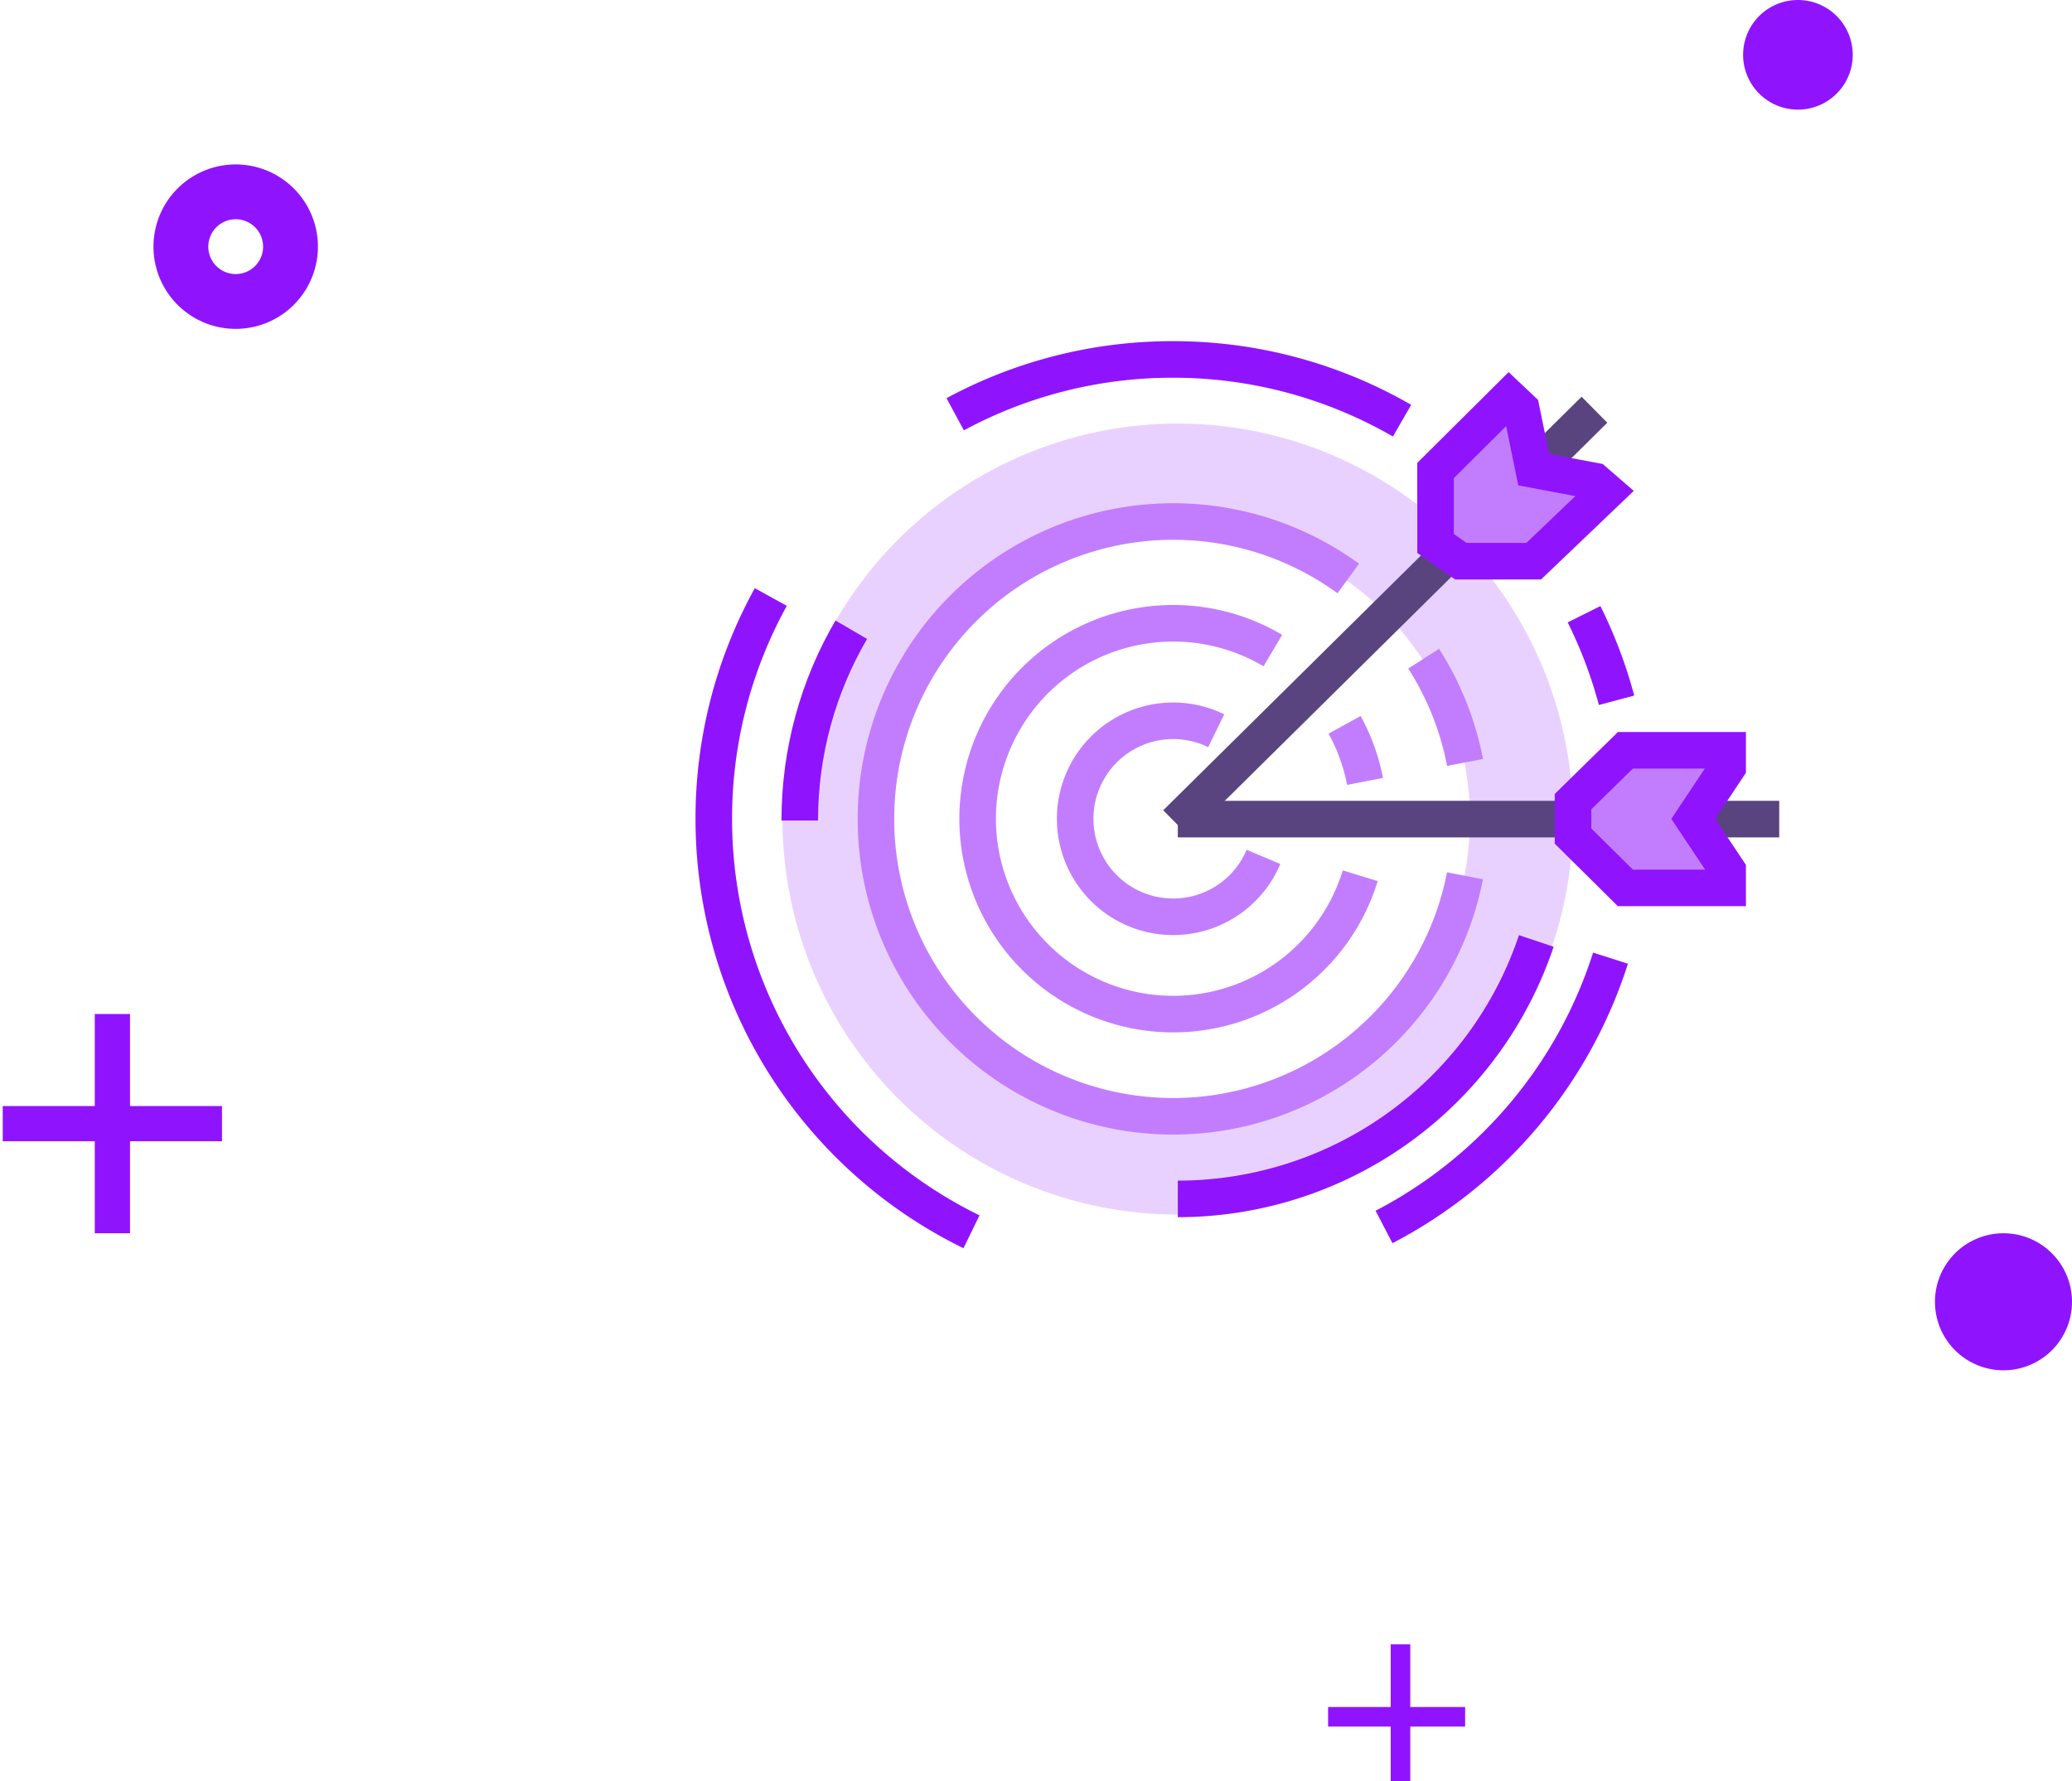 <svg xmlns="http://www.w3.org/2000/svg" xmlns:xlink="http://www.w3.org/1999/xlink" width="378" height="325"
     viewBox="0 0 378 325">
  <defs>
    <path id="vz7ra" d="M951.29 2264v-40h6.43v40z"/>
    <path id="vz7rb" d="M934.5 2240.79h40v6.42h-40z"/>
    <path id="vz7rc" d="M1187.71 2364v-25h3.57v25z"/>
    <path id="vz7rd" d="M1176.29 2350.43h25v3.57h-25z"/>
    <path id="vz7re" d="M1287 2276.5a12.5 12.5 0 1 1 25 0 12.5 12.5 0 0 1-25 0z"/>
    <path id="vz7rf" d="M967 2084a10 10 0 1 1 20 0 10 10 0 0 1-20 0z"/>
    <path id="vz7rg" d="M1252 2049a10 10 0 1 1 20 0 10 10 0 0 1-20 0z"/>
    <path id="vz7rh"
          d="M1148.86 2116.28a72.13 72.13 0 0 0-72.1 72.16 72.13 72.13 0 0 0 72.1 72.15c39.83 0 72.1-32.3 72.1-72.15a72.13 72.13 0 0 0-72.1-72.16m0 125.49a53.31 53.31 0 0 1-53.29-53.33 53.31 53.31 0 0 1 53.3-53.34 53.31 53.31 0 0 1 53.29 53.34 53.31 53.31 0 0 1-53.3 53.33"/>
    <path id="vz7ri" d="M1079.9 2188.7c0-12.69 3.43-24.59 9.4-34.81"/>
    <path id="vz7rj" d="M1214.27 2210.67a69 69 0 0 1-65.4 47.06"/>
    <path id="vz7rk" d="M1193.72 2159.17a54 54 0 0 1 7.55 18.93"/>
    <path id="vz7rl"
          d="M1201.26 2198.78a54.25 54.25 0 0 1-53.24 43.88 54.24 54.24 0 0 1-54.22-54.26 54.24 54.24 0 0 1 86.17-43.86"/>
    <path id="vz7rm" d="M1108.26 2114.58a83.35 83.35 0 0 1 39.72-10 83.3 83.3 0 0 1 41.8 11.17"/>
    <path id="vz7rn" d="M1111.23 2263.73a83.83 83.83 0 0 1-47.01-75.34 83.51 83.51 0 0 1 10.4-40.47"/>
    <path id="vz7ro" d="M1227.81 2213.81a84.05 84.05 0 0 1-41.32 49.04"/>
    <path id="vz7rp" d="M1222.98 2151.06a83.33 83.33 0 0 1 5.93 15.7"/>
    <path id="vz7rq" d="M1179.3 2171.24a35.42 35.42 0 0 1 3.73 10.32"/>
    <path id="vz7rr" d="M1182.15 2198.77a35.68 35.68 0 0 1-69.8-10.38 35.68 35.68 0 0 1 53.86-30.7"/>
    <path id="vz7rs" d="M1164.5 2195.33a17.88 17.88 0 1 1-8.62-23.01"/>
    <path id="vz7rt" d="M1148.87 2188.44h109.72"/>
    <path id="vz7ru" d="M1249.18 2175.89h-18.66l-9.55 9.36v6.28l9.55 9.46h18.66v-3.19l-6.27-9.4 6.27-9.42z"/>
    <path id="vz7rv" d="M1148.55 2189.2l76.33-75.45"/>
    <path id="vz7rw"
          d="M1209.28 2111.53l-13.39 13.31v13.31l2.3 1.62 2.31 1.61h13.3l13.3-12.7-2.22-1.92-11.08-2.07-2.26-11.02z"/>
  </defs>
  <g>
    <g transform="translate(-934 -2039)">
      <g>
        <g>
          <use fill="#9013fe" xlink:href="#vz7ra"/>
        </g>
        <g>
          <use fill="#9013fe" xlink:href="#vz7rb"/>
        </g>
      </g>
      <g>
        <g>
          <use fill="#9013fe" xlink:href="#vz7rc"/>
        </g>
        <g>
          <use fill="#9013fe" xlink:href="#vz7rd"/>
        </g>
      </g>
      <g>
        <use fill="#9013fe" xlink:href="#vz7re"/>
      </g>
      <g>
        <use fill="#fff" fill-opacity="0" stroke="#9013fe" stroke-miterlimit="50" stroke-width="10"
             xlink:href="#vz7rf"/>
      </g>
      <g>
        <use fill="#9013fe" xlink:href="#vz7rg"/>
      </g>
      <g>
        <g>
          <use fill="#e9d1ff" xlink:href="#vz7rh"/>
        </g>
        <g>
          <use fill="#fff" fill-opacity="0" stroke="#9013fe" stroke-miterlimit="50" stroke-width="6.67"
               xlink:href="#vz7ri"/>
        </g>
        <g>
          <use fill="#fff" fill-opacity="0" stroke="#9013fe" stroke-miterlimit="50" stroke-width="6.67"
               xlink:href="#vz7rj"/>
        </g>
        <g>
          <use fill="#fff" fill-opacity="0" stroke="#c27dff" stroke-miterlimit="50" stroke-width="6.67"
               xlink:href="#vz7rk"/>
        </g>
        <g>
          <use fill="#fff" fill-opacity="0" stroke="#c27dff" stroke-miterlimit="50" stroke-width="6.67"
               xlink:href="#vz7rl"/>
        </g>
        <g>
          <use fill="#fff" fill-opacity="0" stroke="#9013fe" stroke-miterlimit="50" stroke-width="6.67"
               xlink:href="#vz7rm"/>
        </g>
        <g>
          <use fill="#fff" fill-opacity="0" stroke="#9013fe" stroke-miterlimit="50" stroke-width="6.67"
               xlink:href="#vz7rn"/>
        </g>
        <g>
          <use fill="#fff" fill-opacity="0" stroke="#9013fe" stroke-miterlimit="50" stroke-width="6.67"
               xlink:href="#vz7ro"/>
        </g>
        <g>
          <use fill="#fff" fill-opacity="0" stroke="#9013fe" stroke-miterlimit="50" stroke-width="6.67"
               xlink:href="#vz7rp"/>
        </g>
        <g>
          <use fill="#fff" fill-opacity="0" stroke="#c27dff" stroke-miterlimit="50" stroke-width="6.67"
               xlink:href="#vz7rq"/>
        </g>
        <g>
          <use fill="#fff" fill-opacity="0" stroke="#c27dff" stroke-miterlimit="50" stroke-width="6.67"
               xlink:href="#vz7rr"/>
        </g>
        <g>
          <use fill="#fff" fill-opacity="0" stroke="#c27dff" stroke-miterlimit="50" stroke-width="6.67"
               xlink:href="#vz7rs"/>
        </g>
        <g>
          <use fill="#fff" fill-opacity="0" stroke="#59447f" stroke-miterlimit="50" stroke-width="6.67"
               xlink:href="#vz7rt"/>
        </g>
        <g>
          <use fill="#c27dff" xlink:href="#vz7ru"/>
        </g>
        <g>
          <use fill="#fff" fill-opacity="0" stroke="#9013fe" stroke-miterlimit="50" stroke-width="6.67"
               xlink:href="#vz7ru"/>
        </g>
        <g>
          <use fill="#fff" fill-opacity="0" stroke="#59447f" stroke-miterlimit="50" stroke-width="6.67"
               xlink:href="#vz7rv"/>
        </g>
        <g>
          <use fill="#c27dff" xlink:href="#vz7rw"/>
        </g>
        <g>
          <use fill="#fff" fill-opacity="0" stroke="#9013fe" stroke-miterlimit="50" stroke-width="6.67"
               xlink:href="#vz7rw"/>
        </g>
      </g>
    </g>
  </g>
</svg>
